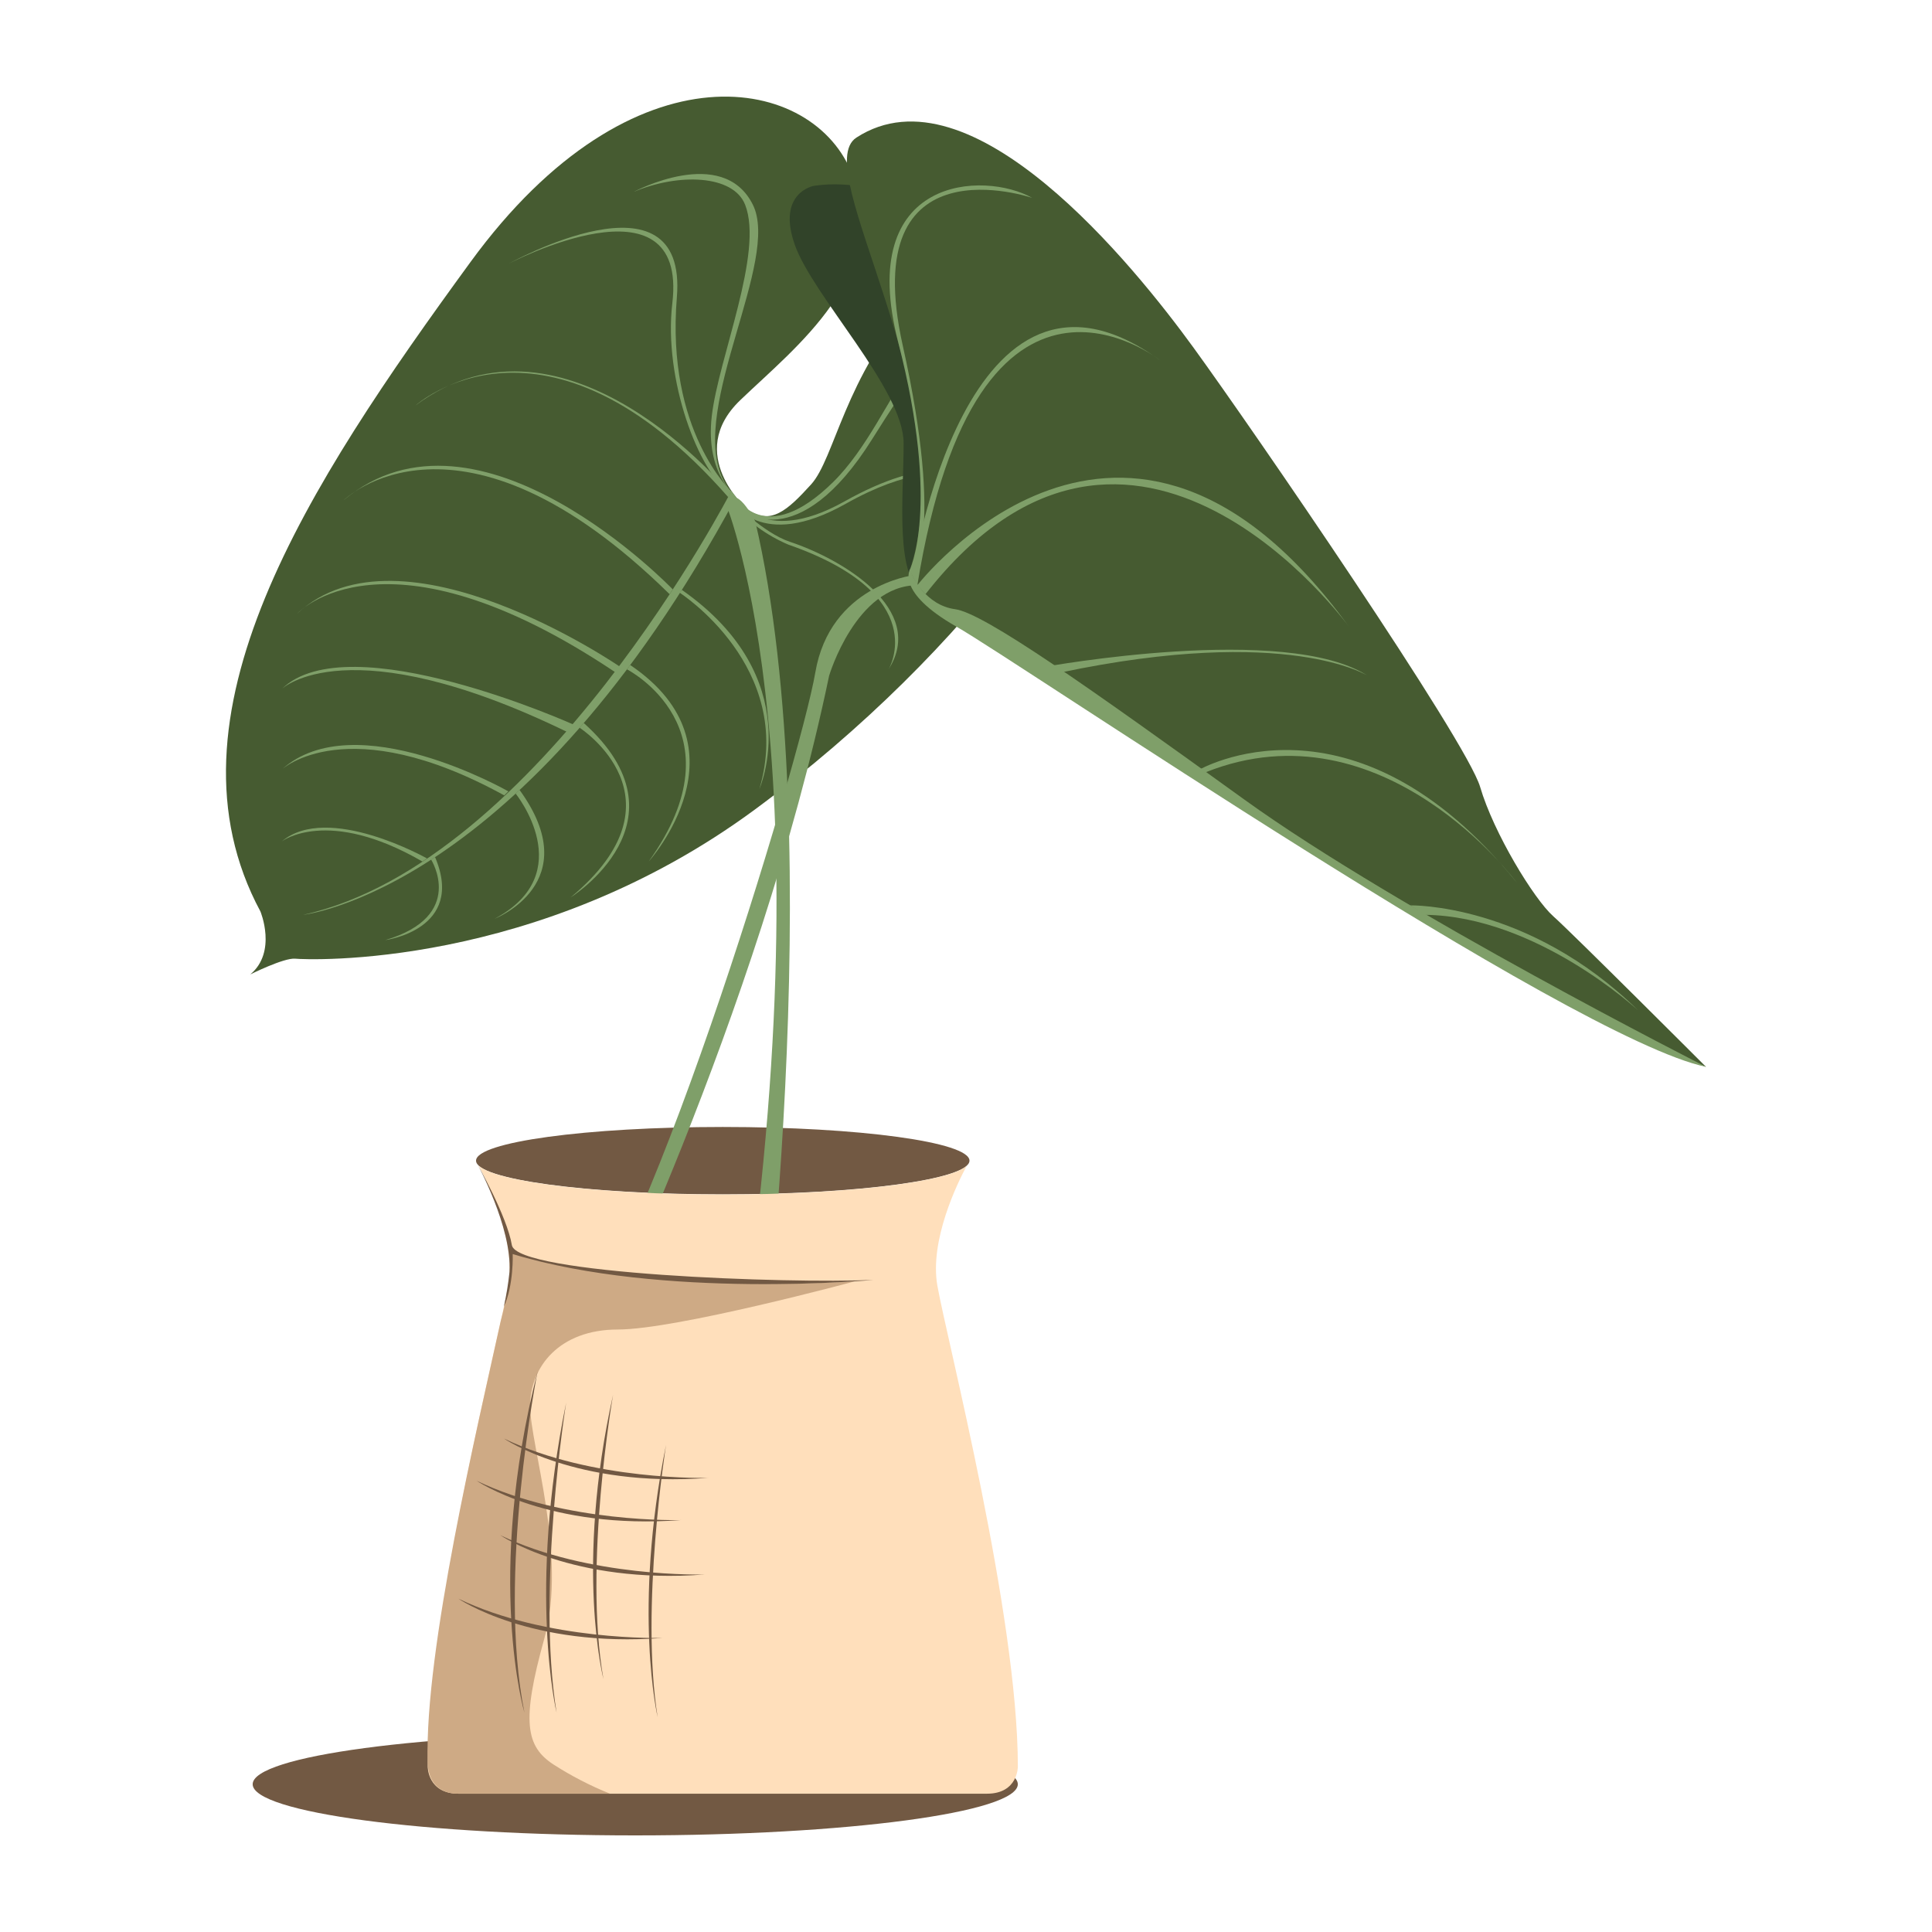 <svg width="120" height="120" viewBox="0 0 120 120" fill="none" xmlns="http://www.w3.org/2000/svg">
<path d="M39.456 114C52.58 114 63.218 112.577 63.218 110.822C63.218 109.067 52.58 107.645 39.456 107.645C26.332 107.645 15.694 109.067 15.694 110.822C15.694 112.577 26.332 114 39.456 114Z" fill="#725943"/>
<path d="M44.892 74.184C53.355 74.184 60.216 73.247 60.216 72.091C60.216 70.935 53.355 69.998 44.892 69.998C36.429 69.998 29.568 70.935 29.568 72.091C29.568 73.247 36.429 74.184 44.892 74.184Z" fill="#725943"/>
<path d="M46.399 31.625C46.399 31.625 42.49 28.205 45.979 24.854C49.469 21.504 55.262 17.107 52.958 10.896C50.654 4.685 39.36 2.381 29.227 16.27C19.094 30.158 9.684 44.539 16.176 56.614C16.176 56.614 17.222 59.126 15.547 60.523C15.547 60.523 17.64 59.477 18.338 59.546C19.037 59.616 33.346 60.266 46.898 50.273C60.451 40.279 69.235 27.439 69.024 22.193C68.813 16.946 60.998 14.033 56.741 18.703C52.483 23.374 51.84 28.486 50.376 30.091C48.912 31.697 47.863 32.674 46.399 31.625Z" fill="#465B31"/>
<path d="M39.36 11.918C39.36 11.918 44.88 8.954 46.759 12.71C48.482 16.157 42.874 25.19 44.839 29.628C45.047 30.106 45.355 30.534 45.744 30.881C45.744 30.881 43.79 29.462 44.21 25.841C44.63 22.219 47.446 15.689 46.282 12.72C45.554 10.848 42.142 10.74 39.36 11.918Z" fill="#7F9F69"/>
<path d="M45.427 30.492C45.427 30.492 33.533 53.566 18.828 56.822C18.828 56.822 32.508 55.383 45.722 30.881L45.427 30.492Z" fill="#7F9F69"/>
<path d="M31.577 16.387C31.577 16.387 42.739 10.529 41.76 18.83C41.196 23.575 43.423 29.39 45.36 30.658L45.434 30.533C45.434 30.533 41.354 26.774 42.041 18.468C42.727 10.162 31.577 16.387 31.577 16.387Z" fill="#7F9F69"/>
<path d="M41.786 36.607C41.786 36.607 29.717 24.026 21.341 31.073C21.341 31.073 28.478 24.019 41.59 36.907L41.786 36.607Z" fill="#7F9F69"/>
<path d="M38.51 41.414C38.51 41.414 24.924 32.069 18.456 38.117C18.456 38.117 23.878 32.141 38.242 41.772L38.51 41.414Z" fill="#7F9F69"/>
<path d="M35.633 45.01C35.633 45.01 21.667 38.722 17.501 42.794C17.501 42.794 21.6 38.83 35.261 45.48L35.633 45.01Z" fill="#7F9F69"/>
<path d="M31.577 49.154C31.577 49.154 22.039 43.702 17.501 47.796C17.501 47.796 21.55 44.033 31.318 49.402L31.577 49.154Z" fill="#7F9F69"/>
<path d="M26.52 53.318C26.52 53.318 20.364 49.843 17.501 52.262C17.501 52.262 20.328 50.088 26.234 53.51L26.52 53.318Z" fill="#7F9F69"/>
<path d="M45.12 31.385C45.12 31.385 51.936 48.058 45.389 87.425H47.069C47.069 87.425 51.66 52.625 46.908 32.371C46.896 32.371 45.634 29.83 45.12 31.385Z" fill="#7F9F69"/>
<path d="M45.36 30.658C45.36 30.658 35.165 18.226 25.812 25.181C25.812 25.181 33.854 17.914 45.233 30.881L45.36 30.658Z" fill="#7F9F69"/>
<path d="M45.722 30.881C45.722 30.881 47.515 34.104 51.737 29.952C55.958 25.8 57.043 17.561 63.569 19.901C63.569 19.901 66.535 20.527 66.082 25.308C66.082 25.308 66.216 20.609 63.442 20.074C59.671 19.354 58.615 20.201 54.158 27.298C49.62 34.522 45.936 32.04 45.502 31.08L45.722 30.881Z" fill="#7F9F69"/>
<path d="M45.547 30.792C45.547 30.792 47.249 34.058 52.438 31.152C57.401 28.368 60.766 28.639 62.534 31.267C62.534 31.267 60.134 27.01 52.529 31.291C47.196 34.291 45.49 31.13 45.49 31.13L45.547 30.792Z" fill="#7F9F69"/>
<path d="M45.49 31.13C45.49 31.13 47.41 33.101 49.056 33.65C52.373 34.75 57.55 37.872 55.193 41.57C55.193 41.57 57.962 36.962 48.953 33.823C47.624 33.253 46.44 32.393 45.485 31.308L45.49 31.13Z" fill="#7F9F69"/>
<path d="M42.214 36.814C42.214 36.814 49.399 41.422 47.167 49.006C47.167 49.006 50.203 42.13 42.35 36.638L42.214 36.814Z" fill="#7F9F69"/>
<path d="M38.94 41.573C38.94 41.573 46.188 45.271 40.291 53.51C40.291 53.51 46.711 46.423 39.142 41.304L38.94 41.573Z" fill="#7F9F69"/>
<path d="M36 45.202C36 45.202 42.838 49.598 35.441 55.742C35.441 55.742 43.042 50.995 36.257 44.906L36 45.202Z" fill="#7F9F69"/>
<path d="M32.026 49.289C32.026 49.289 36.034 54.24 30.72 57.067C30.72 57.067 36.466 54.838 32.268 49.061L32.026 49.289Z" fill="#7F9F69"/>
<path d="M26.779 53.393C26.779 53.393 28.982 56.894 23.923 58.394C23.923 58.394 28.934 57.742 27.022 53.234L26.779 53.393Z" fill="#7F9F69"/>
<path d="M50.544 11.544C50.544 11.544 48.24 11.964 49.356 15.175C50.472 18.386 56.126 24.178 56.126 27.528C56.126 30.878 55.536 36.072 57.482 36.907C59.743 37.867 87.326 54.401 90.122 54.821C90.122 54.821 89.285 47.422 84.955 41.976C80.626 36.53 63.247 9.66 50.544 11.544Z" fill="#314329"/>
<path d="M56.532 35.347C56.532 35.347 56.755 36.881 58.639 37.579C60.523 38.278 76.997 49.579 79.44 51.259C81.883 52.939 101.006 64.519 105.962 66.264C105.962 66.264 97.658 57.958 96.47 56.904C95.282 55.85 92.772 51.739 91.934 48.878C91.097 46.018 77.834 26.69 74.136 21.6C70.438 16.51 60.314 3.936 53.196 8.544C50.16 10.5 59.938 24.667 56.532 35.347Z" fill="#465B31"/>
<path d="M56.532 35.347C56.532 35.347 55.596 36.756 59.412 38.926C63.228 41.095 97.618 64.543 105.972 66.266C105.972 66.266 86.962 56.638 77.282 49.658C67.603 42.679 61.126 38.078 59.321 37.838C57.516 37.598 56.604 35.786 56.532 35.347Z" fill="#7F9F69"/>
<path d="M56.484 35.45C56.484 35.45 58.45 31.591 55.788 21.252C53.112 10.855 61.169 10.618 64.114 12.293C64.114 12.293 53.196 8.544 56.066 21.434C58.706 33.257 56.659 35.743 56.659 35.743L56.484 35.45Z" fill="#7F9F69"/>
<path d="M56.659 35.743C56.659 35.743 59.962 13.548 72.084 22.402C72.084 22.402 60.72 13.296 56.978 36.35L56.659 35.743Z" fill="#7F9F69"/>
<path d="M56.978 36.35C56.978 36.35 69.84 19.73 83.786 38.926C83.786 38.926 70.358 20.446 57.482 36.907L56.978 36.35Z" fill="#7F9F69"/>
<path d="M64.87 41.422C64.87 41.422 79.894 38.686 84.953 41.976C84.953 41.976 80.006 38.796 65.873 41.772L64.87 41.422Z" fill="#7F9F69"/>
<path d="M74.429 47.837C74.429 47.837 84.029 42.206 94.21 54.821C94.21 54.821 85.906 43.593 74.911 47.957L74.429 47.837Z" fill="#7F9F69"/>
<path d="M87.586 56.234C87.586 56.234 94.908 56.057 101.746 62.755C101.746 62.755 95.429 56.894 88.502 56.822L87.586 56.234Z" fill="#7F9F69"/>
<path d="M56.659 35.743C56.659 35.743 51.552 36.401 50.64 41.772C49.728 47.143 39.677 80.556 34.373 84.37H36.605C36.605 84.37 47.083 63.151 51.497 41.976C51.497 41.976 53.162 36.353 56.981 36.35L56.659 35.743Z" fill="#7F9F69"/>
<path d="M58.222 79.858C57.725 77.042 59.47 73.476 60.041 72.418C58.92 73.423 52.565 74.194 44.892 74.194C37.219 74.194 30.864 73.423 29.743 72.418C30.314 73.486 32.059 77.052 31.562 79.858C30.972 83.218 26.566 100.238 26.566 109.73C26.566 109.73 26.551 111.41 28.486 111.41H61.301C63.233 111.41 63.221 109.73 63.221 109.73C63.218 100.238 58.812 83.208 58.222 79.858Z" fill="#FFDFBB"/>
<path d="M53.054 79.598C53.054 79.598 42 82.579 38.371 82.579C34.742 82.579 32.928 84.895 32.928 87.331C32.928 89.767 35.251 96.61 33.809 101.774C32.366 106.939 32.671 108.475 34.37 109.591C35.481 110.305 36.657 110.913 37.882 111.406H28.483C28.483 111.406 26.628 111.588 26.563 109.452C26.364 102.425 29.657 88.639 31.104 82.037C31.104 82.037 31.922 78.987 31.754 77.763C31.754 77.763 38.453 80.35 53.052 79.598" fill="#CEAA85"/>
<path d="M29.616 72.24C29.616 72.24 31.495 75.54 31.793 77.338C32.09 79.135 48.938 79.738 54.25 79.498C54.25 79.498 41.162 80.719 31.846 77.892C31.846 77.892 31.915 79.829 31.296 81.161C31.453 80.448 31.57 79.727 31.646 79.001C31.81 76.226 29.616 72.24 29.616 72.24Z" fill="#725943"/>
<path d="M33.394 85.162C33.394 85.162 30.85 97.865 32.575 106.38C32.575 106.38 30.113 98.074 33.394 85.162Z" fill="#725943"/>
<path d="M35.165 87.12C35.165 87.12 33.312 98.64 34.57 106.368C34.56 106.37 32.777 98.834 35.165 87.12Z" fill="#725943"/>
<path d="M38.078 86.64C38.078 86.64 36.226 97.2 37.481 104.292C37.481 104.287 35.69 97.378 38.078 86.64Z" fill="#725943"/>
<path d="M41.369 89.746C41.369 89.746 39.754 99.871 40.848 106.658C40.848 106.658 39.286 100.039 41.369 89.746Z" fill="#725943"/>
<path d="M44.004 91.793C44.004 91.793 36.804 92.002 31.301 89.35C31.301 89.35 35.76 92.422 44.004 91.793Z" fill="#725943"/>
<path d="M42.305 94.414C42.305 94.414 35.105 94.623 29.602 91.971C29.602 91.971 34.08 95.04 42.305 94.414Z" fill="#725943"/>
<path d="M43.774 97.795C43.774 97.795 36.574 98.004 31.07 95.352C31.07 95.352 35.537 98.422 43.774 97.795Z" fill="#725943"/>
<path d="M41.17 101.736C41.17 101.736 33.97 101.945 28.464 99.293C28.464 99.293 32.933 102.365 41.17 101.736Z" fill="#725943"/>
</svg>
